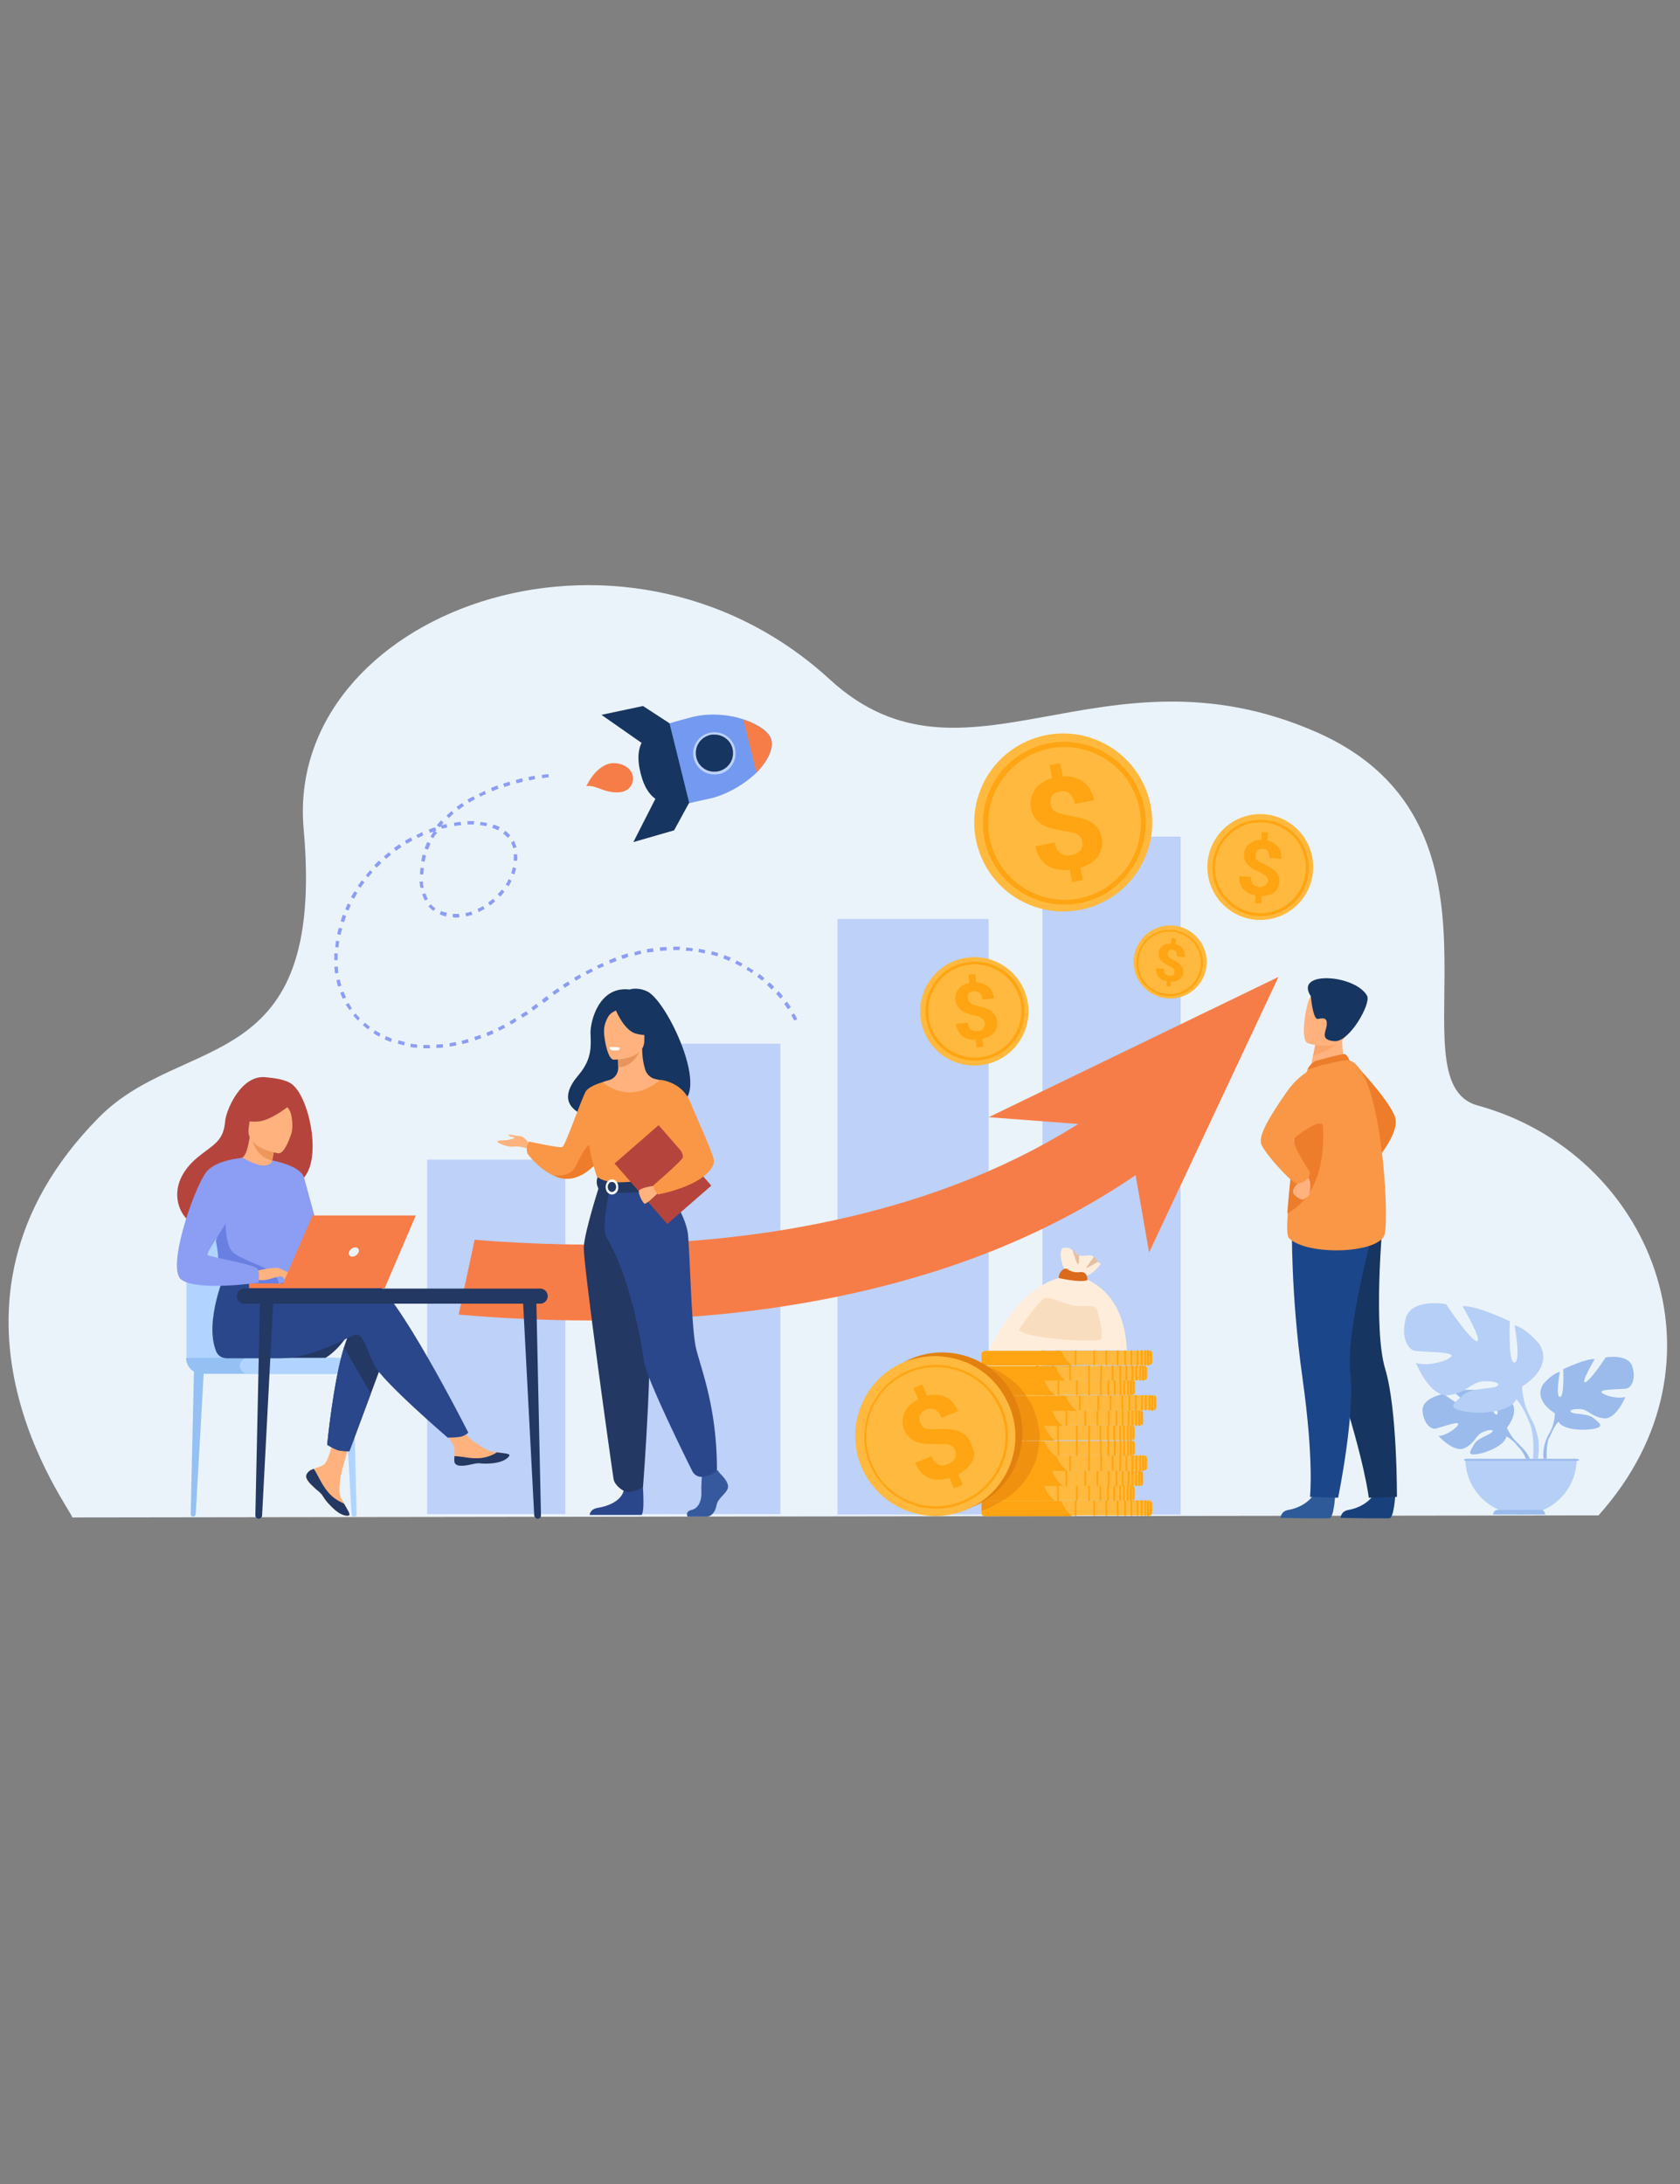 <svg xmlns="http://www.w3.org/2000/svg" xmlns:xlink="http://www.w3.org/1999/xlink" viewBox="0 0 400 520" xmlns:v="https://vecta.io/nano"><rect x="0" y="0" width="400" height="520" fill="#808080" stroke="none"/><style><![CDATA[.BO{fill:#ffb93e}.BP{fill:#ffa412}.BQ{fill:#ffb27d}.BR{fill:#163560}.BS{fill:#233862}.BT{fill:#f77d48}.BU{fill:#f99746}.BV{fill:#8c9df4}.BW{fill:#ed7d2b}.BX{fill:#2b478b}.BY{fill:#ebf3fa}.BZ{fill:#b5453c}]]></style><path d="M17.2 361.3c.1-1.6-38.1-50.3 6.4-95.3 20.1-20.3 54-9.3 48.7-68.6-4.6-51.2 75.5-81.3 125.3-35.6 32.2 29.5 64.7-9.9 115.8 12.5 51 22.4 17.4 83.1 38.4 88.9 41.2 11.3 61.7 60.9 28.8 97.6l-363.4.5z" class="BY"/><path d="M189.1 243l-.7-1.3.7-.4c.3.5.5.9.7 1.4l-.7.3zm-1.5-2.7l-.9-1.3.7-.5.9 1.3-.7.5zm-82.1 9.1c-.5.1-1 .1-1.6.1v-.8c.5 0 1-.1 1.5-.1l.1.8zm1.6-.2l-.1-.8 1.5-.3.2.8-1.6.3zm-4.7.4h-1.6v-.8h1.5l.1.8zm7.7-1l-.2-.8c.5-.1 1-.3 1.5-.4l.2.8-1.5.4zm-10.8.9c-.5-.1-1-.1-1.6-.2l.1-.8c.5.1 1 .1 1.5.2v.8zm13.9-1.8l-.3-.8c.5-.2 1-.3 1.4-.5l.3.8-1.4.5zm2.9-1l-.3-.8 1.4-.6.3.8-1.4.6zm-19.9 2.2c-.5-.1-1-.3-1.5-.4l.2-.8c.5.1 1 .3 1.5.4l-.2.8zm89.6-11.1c-.3-.4-.7-.8-1-1.2l.6-.6c.4.4.7.8 1 1.2l-.6.6zm-66.9 7.6l-.4-.7c.5-.2.9-.5 1.4-.7l.4.7-1.4.7zm-25.8 2.7l-1.5-.6.3-.8 1.4.6-.2.8zm28.6-4.2l-.4-.7a9.13 9.13 0 0 0 1.3-.8l.4.7c-.4.3-.8.6-1.3.8zm62-8.3l-1.1-1.1.6-.6a5.73 5.73 0 0 1 1.1 1.1l-.6.6zm-93.4 11.2c-.5-.2-.9-.5-1.4-.8l.4-.7c.4.3.9.5 1.3.8l-.3.7zm34.1-4.5l-.4-.7a9.13 9.13 0 0 1 1.3-.8l.5.7-1.4.8zm2.6-1.7l-.5-.7 1.2-.9.5.7-1.2.9zm-39.4 4.5c-.4-.3-.8-.7-1.2-1l.5-.6c.4.3.8.7 1.2 1l-.5.6zm93.9-11.6l-1.2-.9.5-.7c.4.3.8.6 1.2 1l-.5.6zm-52 5.3l-.5-.7.1-.1c.4-.3.7-.6 1.1-.8l.5.7c-.4.3-.7.6-1.1.8l-.1.1zm49.5-7.1a9.13 9.13 0 0 0-1.3-.8l.4-.7a9.13 9.13 0 0 0 1.3.8l-.4.7zM85.2 243l-1.1-1.2.6-.5c.3.4.7.8 1 1.1l-.5.6zm46.8-6.1l-.5-.7 1.3-.9.5.7c-.5.3-.9.6-1.3.9zm44.4-6.8l-1.4-.7.4-.7c.5.2.9.5 1.4.7l-.4.7zm-41.9 5.1l-.5-.7a9.13 9.13 0 0 1 1.3-.8l.4.7-1.2.8zm-51.3 5.3l-.9-1.3.7-.4c.3.4.5.9.8 1.3l-.6.4zm53.9-7l-.4-.7c.4-.3.9-.5 1.3-.8l.4.7a9.13 9.13 0 0 1-1.3.8zm36.5-4.7l-1.4-.6.3-.8 1.5.6-.4.8zm-33.8 3.2l-.4-.7c.5-.2.9-.5 1.4-.7l.4.7c-.5.2-1 .5-1.4.7zm31-4.3c-.5-.2-1-.3-1.5-.4l.2-.8c.5.1 1 .3 1.5.4l-.2.8zm-28.3 2.9l-.4-.7 1.4-.6.3.8c-.4.1-.8.3-1.3.5zm-60.9 7.2l-.6-1.4.8-.3.6 1.4-.8.3zm86.2-10.8l-1.5-.3.1-.8 1.5.3-.1.8zm-22.5 2.4l-.3-.8 1.5-.6.3.8-1.5.6zm19.5-2.9c-.5-.1-1-.1-1.5-.1l.1-.8c.5 0 1 .1 1.6.2l-.2.7zm-16.6 1.8l-.3-.8c.5-.2 1-.3 1.5-.5l.2.8c-.4.2-.9.4-1.4.5zm13.6-2.1h-1.5v-.8h1.6l-.1.8zm-10.6 1.3l-.2-.8c.5-.1 1-.3 1.5-.4l.2.8c-.5.1-1.1.3-1.5.4zm7.5-1.2c-.5 0-1 .1-1.5.1l-.1-.8c.5-.1 1-.1 1.6-.1v.8zm-4.6.5l-.1-.8c.5-.1 1-.2 1.5-.2l.1.8c-.4.1-.9.1-1.5.2zm-73.6 8.1c-.2-.5-.3-1-.4-1.5l.8-.2c.1.5.2 1 .4 1.5l-.8.2zm-.7-3.1c0-.2-.1-.4-.1-.6 0-.3-.1-.7-.1-1l.8-.1c0 .3.1.6.1 1 0 .2 0 .4.1.5l-.8.2zm.6-3.2h-.8V227h.8v1.6zm.2-3l-.8-.1c.1-.5.1-1 .2-1.5l.8.1h0c-.1.5-.2 1-.2 1.5zm.5-3l-.8-.2c.1-.5.2-1 .4-1.5l.8.2c-.2.5-.3 1-.4 1.5zm28.3-4.2c-.5.1-1.1.1-1.6 0v-.8h1.5l.1.8zm1.6-.2l-.2-.8c.5-.1 1-.2 1.4-.4l.3.8c-.5.1-1 .3-1.5.4zm-4.8 0c-.5-.1-1.1-.3-1.5-.5l.3-.8c.4.2.9.3 1.4.4l-.2.9zm7.8-1l-.3-.8c.5-.2.9-.4 1.3-.7l.4.7c-.5.3-1 .5-1.4.8zm2.7-1.6l-.5-.7 1.2-.9.5.6c-.3.3-.8.7-1.2 1zm-34.8 4l-.8-.3c.2-.5.3-1 .5-1.5l.8.3c-.2.6-.3 1.1-.5 1.5zm21.3-2.7c-.4-.3-.8-.7-1.2-1.1l.6-.5c.3.4.7.7 1.1 1l-.5.6zm15.9-3.4l-.6-.6 1-1.1.6.5c-.3.4-.6.8-1 1.2zM83 216.8l-.8-.3.6-1.4.7.4-.5 1.3zm18.1-2.4l-.6-1.5.8-.2c.2.5.3.9.6 1.4l-.8.3zm20-3.4l-.7-.4c.3-.4.5-.9.7-1.3l.7.4c-.2.4-.4.9-.7 1.3zm-36.8 3l-.7-.4c.2-.5.5-.9.8-1.4l.7.4-.8 1.4zm15.8-2.6c0-.1 0-.3-.1-.4 0-.4-.1-.8-.1-1.1h.8c0 .4 0 .7.1 1.1 0 .1 0 .3.1.4h-.8zm22.4-3.2l-.8-.3c.2-.5.3-1 .4-1.4l.8.2-.4 1.5zm-36.6 3.2l-.7-.5.9-1.3.7.5c-.4.4-.7.9-.9 1.3zm14.9-3.2h-.8c0-.5.1-1.1.1-1.6l.8.1c0 .5-.1 1-.1 1.5zm22.3-3.2l-.8-.1c0-.5.1-1 0-1.5h.8c.1.6.1 1.1 0 1.6zm-35.4 3.9l-.6-.5c.3-.4.7-.8 1-1.2l.6.5c-.4.4-.7.8-1 1.2zm2-2.3l-.6-.6 1.1-1.1.6.6-1.1 1.1zm11.4-1.4l-.8-.2.3-1.5.8.2-.3 1.5zm21.1-3.2c-.1-.5-.3-.9-.5-1.4l.7-.4.6 1.5-.8.3zm-30.3 2.5l-.5-.6c.4-.3.8-.7 1.2-1l.5.6c-.4.4-.8.7-1.2 1zm10-2.2l-.8-.3.6-1.5.8.3c-.2.6-.4 1-.6 1.5zm19-2.8c-.3-.4-.7-.7-1.1-1l.5-.7c.4.3.8.7 1.2 1.1l-.6.6zm-26.6 3.1l-.5-.7 1.3-.9.5.7c-.5.3-.9.6-1.3.9zm2.5-1.7l-.4-.7c.4-.3.9-.5 1.4-.8l.4.7c-.5.3-.9.6-1.4.8zm6.4-1.3l-.7-.4c.2-.4.5-.8.7-1.2l-.8.3-.3-.8c.5-.2 1-.4 1.5-.5l.3.8c-.1 0-.3.1-.4.1l.6.4c-.4.4-.7.8-.9 1.3zm15.4-1.9c-.4-.2-.9-.4-1.4-.6l.3-.8 1.5.6-.4.8zm-19.1 1.8l-.4-.7c.5-.2.9-.4 1.4-.7l.3.8c-.3.1-.8.4-1.3.6zm16.3-2.8c-.5-.1-1-.2-1.5-.2l.1-.8c.5.1 1.1.1 1.6.3l-.2.7zm-10.6.6l-.2-.6-.3.3-.7-.5c.3-.4.7-.8 1-1.2l.6.6c-.2.2-.3.4-.5.6l1.2-.3.2.8c-.3.1-.8.2-1.3.3zm7.6-1h-1.5v-.8h1.6l-.1.8zm-4.6.4l-.1-.8c.5-.1 1-.2 1.6-.2l.1.8c-.6 0-1.1.1-1.6.2zm-1.3-1.9l-.6-.6 1.2-1.1.5.6c-.4.4-.8.7-1.1 1.1zm2.3-2l-.5-.7 1.3-.9.5.7c-.5.3-.9.6-1.3.9zm2.5-1.7l-.4-.7c.4-.3.9-.5 1.4-.8l.4.7-1.4.8zm2.7-1.4l-.4-.7c.5-.2.9-.4 1.4-.7l.3.8a3.79 3.79 0 0 0-1.3.6zm2.8-1.3l-.3-.8 1.5-.6.3.8c-.6.2-1 .4-1.5.6zm2.9-1l-.3-.8c.5-.2 1-.3 1.5-.5l.2.8c-.4.2-.9.3-1.4.5zm2.9-.9l-.2-.8c.5-.1 1-.3 1.5-.4l.2.8c-.5.2-1 .3-1.5.4zm3-.7l-.2-.8 1.5-.3.1.8c-.3.1-.8.2-1.4.3zm4.6-.7s-.6 0-1.5.2l-.1-.8 1.6-.2v.8z" class="BV"/><path d="M101.7 276.1h32.9v84.4h-32.9zm51.2-27.6h32.9v112h-32.9zm46.5-29.7h36v141.8h-36zm48.8-19.6h32.9v161.4h-32.9z" fill="#bdd1f9"/><path d="M235.4 266l69-33.4-30.8 65.6-5.2-29.7z" class="BT"/><circle transform="matrix(.972 -.236 .236 .972 -50.301 61.685)" cx="232" cy="240.6" r="12.9" class="BO"/><path d="M234.9 252.2c-3.1.7-6.2.3-8.9-1.4a11.32 11.32 0 0 1-5.3-7.3c-.7-3.1-.3-6.2 1.4-8.9a11.32 11.32 0 0 1 7.3-5.3c3.1-.7 6.2-.3 8.9 1.4a11.32 11.32 0 0 1 5.3 7.3c.7 3.1.3 6.2-1.4 8.9-1.7 2.6-4.3 4.5-7.3 5.3zm-5.4-22.3c-5.9 1.4-9.6 7.5-8.2 13.4s7.5 9.6 13.4 8.2 9.6-7.5 8.2-13.4c-1.5-5.9-7.5-9.6-13.4-8.2zm5 13.8c0-.3-.1-.5-.2-.7s-.2-.3-.4-.5c-.2-.1-.4-.3-.7-.4l-1-.3c-.7-.1-1.3-.3-1.8-.5-.6-.2-1-.4-1.4-.7a4.74 4.74 0 0 1-1-1c-.3-.4-.4-.9-.5-1.5-.1-.5 0-1 .1-1.4s.3-.8.6-1.2.7-.7 1.1-.9c.4-.3 1-.4 1.5-.6l-.2-1.9 1.6-.2.2 2c.6 0 1.1.1 1.6.3s.9.4 1.3.7a2.73 2.73 0 0 1 .9 1.2c.2.5.4 1 .5 1.6l-2.8.3c-.1-.7-.3-1.3-.7-1.6s-.8-.4-1.4-.4c-.3 0-.5.1-.7.2s-.4.2-.5.4-.2.3-.2.5v.6c0 .2.1.4.2.6s.2.3.4.5c.2.1.4.3.7.4l1 .3 1.8.5c.5.2 1 .4 1.4.7a4.74 4.74 0 0 1 1 1c.3.4.4.9.5 1.5.1.5 0 1-.1 1.5-.1.4-.4.8-.7 1.2-.3.3-.7.6-1.1.9l-1.6.6.2 1.8-1.6.2-.2-1.8c-.5 0-1.1 0-1.6-.2-.5-.1-1-.3-1.4-.6s-.8-.7-1.1-1.2-.5-1.1-.6-1.8l2.8-.3.3 1.1c.2.3.3.5.6.6.2.1.5.2.7.3h.8c.3 0 .6-.1.8-.2s.4-.2.5-.4.2-.3.3-.5c.1-.3.1-.5.1-.7z" class="BP"/><circle transform="matrix(.999 -.039 .039 .999 -7.877 11.949)" cx="300.2" cy="206.4" r="12.6" class="BO"/><path d="M300.6 218.1c-3.1.1-6-1-8.2-3-2.3-2.1-3.6-4.9-3.7-8s1-6 3-8.2c2.1-2.3 4.9-3.6 8-3.7s6 1 8.2 3c2.3 2.1 3.6 4.9 3.7 8s-1 6-3 8.2c-2.1 2.2-4.9 3.6-8 3.7zm-.9-22.3c-6 .2-10.6 5.3-10.4 11.2.2 6 5.3 10.6 11.2 10.4 6-.2 10.6-5.3 10.4-11.2-.2-6-5.2-10.6-11.2-10.4zm2.2 14.1c0-.2 0-.5-.1-.7s-.2-.4-.3-.5c-.1-.2-.3-.3-.6-.5l-.9-.5c-.6-.3-1.2-.5-1.6-.8-.5-.3-.9-.6-1.2-.9s-.6-.7-.8-1.2c-.2-.4-.2-.9-.2-1.5 0-.5.2-1 .4-1.4s.5-.7.9-1 .8-.5 1.2-.7c.5-.2 1-.2 1.6-.2l.1-1.9 1.5.1-.2 1.9c.5.1 1 .3 1.5.6l1.1.9c.3.4.5.8.6 1.3s.2 1 .1 1.6l-2.8-.2c.1-.7-.1-1.3-.3-1.6-.3-.4-.7-.6-1.2-.6-.3 0-.5 0-.8.1s-.4.2-.5.3-.3.3-.3.5c-.1.2-.1.4-.1.6v.6a.55.55 0 0 0 .3.5c.1.2.3.3.6.5.2.2.6.3.9.5l1.6.8c.5.3.9.6 1.2.9s.6.7.8 1.2c.2.4.2.9.2 1.5 0 .5-.2 1-.4 1.4s-.5.7-.9 1-.8.5-1.3.6-1 .2-1.6.2l-.1 1.8-1.5-.1.1-1.8c-.5-.1-1-.3-1.5-.5s-.9-.5-1.3-.9-.6-.8-.8-1.3-.3-1.1-.2-1.9l2.8.2c0 .4 0 .8.1 1.1s.2.5.4.7.4.3.6.4.5.1.8.2c.3 0 .6 0 .8-.1l.6-.3c.2-.1.3-.3.4-.5.2 0 .3-.2.3-.4z" class="BP"/><circle transform="matrix(1 -.018 .018 1 -4.006 4.957)" cx="278.5" cy="229.1" r="8.7" class="BO"/><path d="M278.6 237.2a8.21 8.21 0 0 1-5.6-2.2c-1.5-1.5-2.4-3.4-2.4-5.6a8.21 8.21 0 0 1 2.2-5.6c1.5-1.5 3.4-2.4 5.6-2.4a8.21 8.21 0 0 1 5.6 2.2c1.5 1.5 2.4 3.4 2.4 5.6a8.21 8.21 0 0 1-2.2 5.6c-1.5 1.5-3.5 2.3-5.6 2.4zm-.3-15.4c-4.1.1-7.4 3.5-7.3 7.6s3.5 7.4 7.6 7.3 7.4-3.5 7.3-7.6c0-4.1-3.5-7.4-7.6-7.3zm1.3 9.7v-.5a.76.76 0 0 0-.2-.4c-.1-.1-.2-.2-.4-.3l-.6-.3-1.1-.6c-.3-.2-.6-.4-.8-.7-.2-.2-.4-.5-.5-.8s-.1-.7-.1-1.1c0-.3.1-.7.3-.9.2-.3.4-.5.6-.7s.5-.3.9-.4c.3-.1.7-.1 1.1-.1l.1-1.3 1.1.1-.1 1.3c.4.1.7.2 1 .4s.5.4.7.7.3.6.4.9.1.7.1 1.1l-1.9-.2c0-.5 0-.9-.2-1.1-.2-.3-.5-.4-.8-.5h-.5a.76.76 0 0 0-.4.2c-.1.1-.2.2-.2.3-.1.1-.1.3-.1.4v.4c0 .1.1.2.2.4.1.1.2.2.4.3s.4.2.6.4l1.1.6c.3.2.6.4.8.7.2.2.4.5.5.8s.1.7.1 1c0 .4-.1.7-.3.9-.2.3-.4.5-.6.7s-.5.3-.9.4c-.3.1-.7.1-1.1.1l-.1 1.2-1-.1.1-1.2-1-.3-.9-.6c-.2-.3-.4-.6-.5-.9-.1-.4-.2-.8-.1-1.3l1.9.2v.7c.1.2.2.4.3.5s.3.2.4.3c.2.1.3.1.5.1h.6c.2 0 .3-.1.4-.2l.3-.3c-.2 0-.1-.1-.1-.3z" class="BP"/><circle transform="matrix(.949 -.314 .314 .949 -48.706 89.548)" cx="253.3" cy="195.8" r="21.2" class="BO"/><path d="M259.5 214.4c-4.9 1.6-10.1 1.2-14.8-1.1-4.6-2.3-8-6.3-9.7-11.2-1.6-4.9-1.2-10.1 1.1-14.8s6.3-8 11.2-9.7c4.9-1.6 10.1-1.2 14.8 1.1 4.6 2.3 8 6.3 9.7 11.2 1.6 4.9 1.2 10.1-1.1 14.8-2.4 4.6-6.3 8.1-11.2 9.7zm-11.8-35.6c-9.5 3.2-14.7 13.5-11.5 23s13.5 14.7 23 11.5 14.7-13.5 11.5-23-13.5-14.7-23-11.5zm10 21.7c-.1-.4-.2-.8-.4-1.1s-.4-.5-.7-.7-.7-.4-1.2-.5l-1.7-.3c-1.1-.2-2.1-.3-3-.6-.9-.2-1.7-.5-2.4-.9a6.55 6.55 0 0 1-1.8-1.5c-.5-.6-.8-1.4-1-2.4-.2-.8-.2-1.6 0-2.4.2-.7.5-1.4.9-2.1.4-.6 1-1.2 1.7-1.6.7-.5 1.5-.9 2.4-1.1l-.6-3.1 2.5-.5.7 3.2c.9-.1 1.8 0 2.6.2s1.5.6 2.2 1c.6.5 1.2 1.1 1.6 1.8s.8 1.6 1 2.6l-4.6.9c-.2-1.2-.7-2-1.3-2.5s-1.4-.6-2.3-.4c-.5.1-.9.2-1.2.4s-.6.4-.7.7c-.2.3-.3.6-.3.9v1c.1.4.2.7.4 1s.4.5.7.7.7.4 1.2.5 1 .3 1.7.4l3 .6c.9.2 1.7.5 2.4.9a6.55 6.55 0 0 1 1.8 1.5c.5.6.8 1.4 1 2.4.2.9.2 1.7 0 2.4s-.5 1.4-.9 2-1 1.1-1.7 1.6-1.5.8-2.5 1.1l.6 2.9-2.5.5-.6-2.9c-.9.1-1.8.1-2.7-.1-.9-.1-1.7-.4-2.4-.8s-1.4-1-1.9-1.8c-.6-.8-.9-1.7-1.2-2.9l4.6-.9c.1.7.4 1.3.6 1.7a4.74 4.74 0 0 0 1 1c.4.2.8.3 1.2.4.4 0 .9 0 1.3-.1.5-.1.9-.3 1.3-.5.3-.2.6-.4.8-.7s.3-.6.4-.9 0-.6 0-1z" class="BP"/><path d="M169.6 190l-5.4 1.2c-5.5.9-9.8.2-11.6-7.2s1.6-10 6.9-11.8c1.6-.5 3.5-1 5.4-1.5 4.1-1 8.6-.6 12.2.6 3.5 1.2 6.2 3 6.6 4.9.5 2.1-.9 5-3.5 7.7-2.8 2.7-6.6 5-10.6 6.1z" fill="#739af0"/><g class="BR"><path d="M159.4 172.2l-6.3-4.1-9.9 2.1 10.3 7.2zm4.7 18.9l-3.6 6.6-9.7 2.8 5.7-11.2z"/><path d="M164.1 191.2c-5.5.9-9.8.2-11.6-7.2s1.6-10 6.9-11.8l4.7 19z"/></g><path d="M139.6 187.2s2.8-6.4 7.6-5.4c4.9 1 4.3 6.3.6 6.8s-6-1.9-8.2-1.4z" class="BT"/><circle transform="matrix(.97 -.242 .242 .97 -38.38 46.569)" cx="170.1" cy="179.3" r="4.8" class="BR"/><path d="M170.1 184.4c-2.3 0-4.3-1.5-4.9-3.8-.7-2.7 1-5.5 3.7-6.1 2.7-.7 5.5 1 6.1 3.7.3 1.3.1 2.7-.6 3.8-.7 1.2-1.8 2-3.1 2.3-.4 0-.8.1-1.2.1zm0-9.5c-.4 0-.7 0-1.1.1-1.1.3-2.1 1-2.7 2s-.8 2.2-.5 3.4c.6 2.4 3 3.8 5.4 3.2 1.1-.3 2.1-1 2.7-2s.8-2.2.5-3.4c-.5-2-2.3-3.3-4.3-3.3z" fill="#bdd1f9"/><path d="M180.1 183.9l-3.1-12.6c3.5 1.2 6.2 3 6.6 4.9.5 2.2-.9 5.1-3.5 7.7z" class="BT"/><path d="M322.2 252.9s9.6 10 10.1 13.7-4.6 9.6-4.6 9.6l-5.5-23.3z" class="BW"/><path d="M317.9 356.1s-.3 5.3-1.4 5.4h-5.2l-6.4-.1s0-1.6 1.9-1.9 5-1.6 6.2-4.1c1.2-2.7 4.9.7 4.9.7z" fill="#2e5a99"/><path d="M332.2 356.1s-.3 5.3-1.4 5.4h-5.2l-6.4-.1s0-1.6 1.9-1.9 5-1.6 6.2-4.1c1.3-2.6 4.9.7 4.9.7z" fill="#18417c"/><path d="M310.9 299.3s1.7 10.8 7.9 29.9 7.1 27.4 7.1 27.4l6.7-.2s.1-20.9-2.8-30.5-.6-34.7-.6-34.7l-18.3 8.1z" class="BR"/><path d="M307.6 291.8s-.3 16.2 2.5 36.2c2.8 19.9 1.8 28.4 1.8 28.4l6.7.2s4.1-19.9 2.9-29.9c-1.1-10 5.6-34.2 5.6-34.2l-19.5-.7z" fill="#1c468a"/><path d="M320.7 253.8l-3.6 2.3-5.2-1c.1-.4.4-2.2.7-3.7 0-.1 0-.2.1-.3l.5-2.5 4.8-2.1 1.8-.8s-.1 1.5-.2 1.7c-.2 3.8 1.1 6.4 1.1 6.4z" class="BQ"/><path d="M313.3 252.6c.1 0 6.2-1.8 6.9-1.6s1.1 1.5 1.1 1.5l-10 2.2c-.1 0 .7-1.6 2-2.1z" class="BW"/><path d="M329.7 293.8c-1.1 4.7-18.4 5.3-22.8 1-.5-.5-.5-2.8-.3-5.9.4-6 1.6-15.1 1.7-19.7 0-2.2.3-4.5.8-6.6.9-4.4 2.2-7.9 2.2-7.9s8.5-2.7 10-2.2c7.6 2.2 9.5 36.6 8.4 41.3z" class="BU"/><path d="M306.5 288.9c.4-6 1.6-15.1 1.7-19.7 0-2.2.3-4.5.8-6.6l5.1-.9s4.9 20.4-7.6 27.2z" class="BW"/><path d="M309.3 280.5s.3.8-.4 1.4-1.2 1.5-1 2.1c.2.7 1.8 1.7 2.3 1.6.6-.2 1.7-1 1.6-1.4-.1-.3.8-3-.6-4.1-1.4-1-1.9.4-1.9.4z" class="BQ"/><path d="M315.1 253.5s-5 .9-8.9 6.7c-4 5.8-6.6 10.1-5.9 12.2s7.3 9.4 8.5 9.4c1.1 0 3-.8 3.1-2.7 0 0-4.7-7-3.7-8.1.4-.4 6.1-5 6.9-3 1.3 3.6 0-14.5 0-14.5z" class="BU"/><path d="M319.3 247.5c-1.1 1.8-5 3.3-6.7 3.9 0-.1 0-.2.1-.3l.5-2.5 4.8-2.1c1.1 0 1.8.3 1.3 1z" fill="#fca56b"/><path d="M311.4 248.4s7.8 2.4 9.2-2.4c1.5-4.9 3.4-7.8-1.5-9.6s-6.4-.2-7.3 1.3c-.8 1.5-2.4 9.9-.4 10.7z" class="BQ"/><path d="M312.1 237.2s.5 5.7 1.7 5.4c1.2-.2 2.2-.4 2.1 1.3s-1.8 3.7 1.8 4 8.8-9 7.8-10.8c-2.8-5.1-17.5-6.1-13.4.1z" class="BR"/><path d="M274.4 358.1v2c0 .2-.1.3-.2.4s-.3.2-.4.3h-.2-.2-38.7c-.5 0-.9-.3-.9-.7v-.1-2-.1c.1-.4.5-.7.9-.7h38.7.2.2a1.38 1.38 0 0 1 .4.3c.1.3.2.5.2.6z" class="BO"/><g class="BP"><path d="M255.3 361h-20.8c-.4 0-.7-.2-.8-.6v-.1-.1-2-.1-.1c.1-.3.4-.6.8-.6h18.2c.4 1 1.1 2.5 2.6 3.6zm13.9-3.7h.4v3.6h-.4zm-1.5 0h.4v3.6h-.4zm-1.8 0h.4v3.6h-.4zm-2.7 0h.4v3.6h-.4zm-2.9 0h.4v3.6h-.4zm-4.4 0h.4v3.6h-.4z"/><path d="M251.7 357.3h.4v3.6h-.4zm-3.7 0h.4v3.6h-.4zm22.6 0h.4v3.6h-.4zm1 0h.4v3.6h-.4zm.9 0h.4v3.6h-.4zm1.1.1v3.6h-.2-.3v-3.6h.3c.1-.1.1 0 .2 0z"/><use xlink:href="#B"/></g><path d="M270.2 354.5v2c0 .2-.1.3-.2.4l-.1.1c-.1.1-.2.2-.4.2h-.2-.2-38.7c-.5 0-.9-.3-.9-.7v-.1-2-.1c.1-.4.5-.7.9-.7h38.7.1.2.1 0 .1l.1.1h0c.5.5.5.7.5.8z" class="BO"/><g class="BP"><path d="M251.2 357.3h-20.8c-.4 0-.7-.2-.8-.6v-.1-.1-2-.1-.1c.1-.3.4-.6.8-.6h18.2v.1c.4 1.1 1.1 2.5 2.6 3.5zm13.9-3.6h.4v3.6h-.4zm-1.5 0h.4v3.6h-.4zm-1.8 0h.4v3.6h-.4zm-2.7 0h.4v3.6h-.4zm-2.9 0h.4v3.6h-.4zm-4.5 0h.4v3.6h-.4z"/><path d="M247.6 353.7h.4v3.6h-.4zm-3.8 0h.4v3.6h-.4zm22.7 0h.4v3.6h-.4zm.9 0h.4v3.6h-.4zm.9 0h.4v3.6h-.4zm1.2 0v3.6h-.2-.3v-3.6h.3.2zm.6.4v2.9c-.1.1-.3.2-.4.3v-3.5c.1 0 .3.1.4.3z"/></g><path d="M272.2 351v2c0 .2-.1.3-.2.4s-.3.2-.4.3h-.2-.2-38.7c-.2 0-.3 0-.4-.1-.3-.1-.4-.3-.5-.6v-.1-2-.1c.1-.4.5-.7.9-.7h38.7.2.2a1.38 1.38 0 0 1 .4.3c.2.3.2.4.2.6z" class="BO"/><g class="BP"><path d="M253.2 353.8h-20.8c-.1 0-.3 0-.4-.1-.2-.1-.4-.3-.4-.6v-.1-2-.1-.1c.1-.3.4-.6.8-.6h18.2c.3 1 .9 2.5 2.4 3.5.1.1.2.1.2.1zm13.9-3.6h.4v3.6h-.4zm-1.5 0h.4v3.6h-.4zm-1.8 0h.4v3.6h-.4zm-2.7 0h.4v3.6h-.4zm-2.9 0h.4v3.6h-.4zm-4.5 0h.4v3.6h-.4z"/><path d="M249.6 350.2h.4v3.6h-.4zm-3.8 0h.4v3.6h-.4zm22.7 0h.4v3.6h-.4zm.9 0h.4v3.6h-.4zm.9 0h.4v3.6h-.4zm1.2 0v3.6h-.2-.3v-3.6h.3.2zm.6.4v2.9c-.1.1-.3.2-.4.3v-3.5c.1 0 .3.1.4.3z"/></g><path d="M273.2 347.4v2c0 .2-.1.3-.2.4s-.2.1-.3.2c0 0-.1 0-.1.1h-.2-.1-.1-38.7c-.5 0-.9-.3-.9-.7v-.1-2.1c0-.4.4-.7.8-.7h.1 38.7.1.1.2a1.38 1.38 0 0 1 .4.3c.1.3.2.4.2.6z" class="BO"/><g class="BP"><path d="M254.1 350.2h-20.8c-.4 0-.7-.2-.8-.6v-.1-.1-2.1a.68.68 0 0 1 .7-.7h.1 18.2c.4 1.1 1.1 2.5 2.6 3.6zm13.9-3.6h.4v3.6h-.4zm-1.5 0h.4v3.6h-.4zm-1.8 0h.4v3.6h-.4zm-2.7 0h.4v3.6h-.4zm-2.9 0h.4v3.6h-.4zm-4.5 0h.4v3.6h-.4z"/><path d="M250.5 346.6h.4v3.6h-.4zm-3.7 0h.4v3.6h-.4zm22.6 0h.4v3.6h-.4zm1 0h.4v3.6h-.4zm.9 0h.4v3.6h-.4zm1.1 0v3.6h-.2-.3v-3.6h.3.2z"/><use xlink:href="#B" x="-1.2" y="-10.8"/></g><path d="M270.3 343.8v2c0 .2-.1.3-.2.4s-.3.2-.4.3h-.2-.1 0-38.7c-.5 0-.9-.3-.9-.7v-2c0-.3.3-.6.7-.7h.2 38.7.1 0 .2a1.38 1.38 0 0 1 .4.3c.1.1.2.2.2.4z" class="BO"/><g class="BP"><path d="M251.3 346.6h-20.8c-.4 0-.8-.3-.8-.7v-2c0-.3.3-.6.7-.7h.1 18.2c.3.9 1 2.3 2.6 3.4zm13.9-3.6h.4v3.6h-.4zm-1.5 0h.4v3.6h-.4zm-1.8 0h.4v3.6h-.4zm-2.8 0h.4v3.6h-.4zm-2.9 0h.4v3.6h-.4zm-4.4 0h.4v3.6h-.4z"/><path d="M247.6 343h.4v3.6h-.4zm-3.7 0h.4v3.6h-.4zm22.7 0h.4v3.6h-.4zm.9 0h.4v3.6h-.4zm.9 0h.4v3.6h-.4zm1.1 0v3.6h-.2-.3V343h.3.2zm.6.3v2.9c-.1.1-.3.2-.4.3V343a1.38 1.38 0 0 1 .4.3z"/></g><path d="M270.2 340.2v2c0 .2-.1.3-.2.4l-.1.1c-.1.1-.2.2-.4.2h-.1 0-.2-38.7-.1c-.4-.1-.7-.3-.8-.7v-.1-2-.1c.1-.4.5-.7.9-.7h38.7.1.2.1 0c.1.1.2.1.3.2.3.4.3.5.3.7z" class="BO"/><g class="BP"><path d="M251.2 343h-20.8-.1a.68.68 0 0 1-.7-.7v-.1-2-.1-.1c.1-.3.4-.6.8-.6h18.2v.1c.4 1 1.1 2.4 2.6 3.5zm13.9-3.6h.4v3.6h-.4zm-1.5 0h.4v3.6h-.4zm-1.8 0h.4v3.6h-.4zm-2.7 0h.4v3.6h-.4zm-2.9 0h.4v3.6h-.4zm-4.5 0h.4v3.6h-.4z"/><path d="M247.6 339.4h.4v3.6h-.4zm-3.8 0h.4v3.6h-.4zm22.7 0h.4v3.6h-.4zm.9 0h.4v3.6h-.4zm.9 0h.4v3.6h-.4zm1.2 0v3.6h-.2-.3v-3.6h.3.2z"/><use xlink:href="#B" x="-4.1" y="-18"/></g><path d="M272.2 336.6v2c0 .2-.1.3-.2.4s-.3.2-.4.3h-.2-.2-38.7c-.2 0-.3 0-.4-.1-.3-.1-.4-.3-.5-.6v-.1-2-.1c.1-.4.5-.7.9-.7h38.7.2.2a1.38 1.38 0 0 1 .4.3c.2.3.2.5.2.6z" class="BO"/><g class="BP"><path d="M253.2 339.5h-20.8c-.1 0-.3 0-.4-.1-.2-.1-.4-.3-.4-.6v-.1-2-.1-.1c.1-.3.4-.6.8-.6h18.2c.3 1 .9 2.5 2.4 3.5.1 0 .2 0 .2.1zm13.9-3.6h.4v3.6h-.4zm-1.5 0h.4v3.6h-.4zm-1.8 0h.4v3.6h-.4zm-2.7 0h.4v3.6h-.4zm-2.9 0h.4v3.6h-.4zm-4.5 0h.4v3.6h-.4z"/><path d="M249.6 335.9h.4v3.6h-.4zm-3.8 0h.4v3.6h-.4zm22.7 0h.4v3.6h-.4zm.9 0h.4v3.6h-.4zm.9 0h.4v3.6h-.4zm1.2 0v3.6h-.2-.3v-3.6h.3.2z"/><use xlink:href="#B" x="-2.1" y="-21.5"/></g><path d="M275.4 333v2c0 .2-.1.3-.2.4h0l-.2.2s-.1 0-.1.1h-.1-.2-.2-38.7c-.5 0-.9-.3-.9-.7v-.1-2c0-.4.4-.7.8-.7h.1 38.7.2.2c.2.1.3.1.4.2h0c.1.3.2.5.2.6z" class="BO"/><g class="BP"><path d="M256.4 335.9h-20.8c-.4 0-.7-.2-.8-.6v-.1-.1-2a.68.68 0 0 1 .7-.7h.1 18.2c.3.9 1 2.4 2.6 3.5zm13.8-3.7h.4v3.6h-.4zm-1.5 0h.4v3.6h-.4zm-1.7 0h.4v3.6h-.4zm-2.8 0h.4v3.6h-.4zm-2.9 0h.4v3.6h-.4zm-4.4 0h.4v3.6h-.4z"/><path d="M252.7 332.2h.4v3.6h-.4zm-3.7 0h.4v3.6h-.4zm22.7 0h.4v3.6h-.4zm.9 0h.4v3.6h-.4zm.9 0h.4v3.6h-.4zm1.1.1v3.6h-.2-.3v-3.6h.3c.1-.1.2-.1.2 0zm.6.3v2.9c-.1.1-.3.2-.4.3v-3.5a1.38 1.38 0 0 1 .4.3z"/></g><path d="M270.3 329.4v2c0 .2-.1.3-.2.4s-.3.2-.4.3h-.2-.1 0-38.7c-.3 0-.6-.1-.8-.4-.1-.1-.1-.2-.1-.4v-2c0-.3.3-.6.7-.7h.3 38.7.1.2.1 0c.1 0 .2.1.3.2l.1.1c-.1.2 0 .4 0 .5z" class="BO"/><g class="BP"><path d="M251.3 332.2h-20.8c-.3 0-.6-.1-.7-.4-.1-.1-.1-.2-.1-.4v-2a.68.68 0 0 1 .7-.7h.2 18.2v.1c.3 1 .9 2.4 2.5 3.4zm13.9-3.6h.4v3.6h-.4zm-1.5 0h.4v3.6h-.4zm-1.8 0h.4v3.6h-.4zm-2.8 0h.4v3.6h-.4zm-2.9 0h.4v3.6h-.4zm-4.4 0h.4v3.6h-.4z"/><path d="M247.6 328.6h.4v3.6h-.4zm-3.7 0h.4v3.6h-.4zm22.7 0h.4v3.6h-.4zm.9 0h.4v3.6h-.4zm.9 0h.4v3.6h-.4zm1.1 0v3.6h-.2-.3v-3.6h.3.2zm.6.4v2.9c-.1.1-.3.2-.4.3v-3.5c.2 0 .3.1.4.3z"/></g><path d="M273.2 325.9v2c0 .2-.1.3-.2.4s-.3.2-.4.3h-.2-.2-38.7c-.2 0-.3 0-.4-.1-.3-.1-.5-.4-.5-.6v-2c0-.4.4-.7.8-.7h.1 38.7.2.2a1.38 1.38 0 0 1 .4.3c.1.1.2.2.2.4z" class="BO"/><g class="BP"><path d="M254.1 328.7h-20.8c-.1 0-.3 0-.4-.1-.3-.1-.4-.4-.5-.6v-2a.68.68 0 0 1 .7-.7h.1 18.2c.3 1 .9 2.5 2.4 3.5.2-.1.3-.1.3-.1zm13.9-3.6h.4v3.6h-.4zm-1.5 0h.4v3.6h-.4zm-1.8 0h.4v3.6h-.4zm-2.7 0h.4v3.6h-.4zm-2.9 0h.4v3.6h-.4zm-4.5 0h.4v3.6h-.4z"/><path d="M250.5 325.1h.4v3.6h-.4zm-3.7 0h.4v3.6h-.4zm22.6 0h.4v3.6h-.4zm1 0h.4v3.6h-.4zm.9 0h.4v3.6h-.4zm1.1 0v3.6h-.2-.3v-3.6h.3.2z"/><use xlink:href="#B" x="-1.2" y="-32.3"/></g><path d="M274.4 322.3v2c0 .2-.1.3-.2.4s-.3.2-.4.3h-.2-.1-38.7c-.5 0-.9-.3-.9-.7v-2c0-.4.4-.7.9-.7h38.7.2.2a1.38 1.38 0 0 1 .4.3c0 .1.1.2.1.4z" class="BO"/><g class="BP"><path d="M255.3 325.1h-20.8c-.4 0-.8-.3-.8-.7v-2c0-.4.4-.7.8-.7h18.2c.4.9 1.1 2.3 2.6 3.4zm13.9-3.6h.4v3.6h-.4zm-1.5 0h.4v3.6h-.4zm-1.8 0h.4v3.6h-.4zm-2.7 0h.4v3.6h-.4zm-2.9 0h.4v3.6h-.4zm-4.4 0h.4v3.6h-.4z"/><path d="M251.7 321.5h.4v3.6h-.4zm-3.7 0h.4v3.6h-.4zm22.6 0h.4v3.6h-.4zm1 0h.4v3.6h-.4zm.9 0h.4v3.6h-.4zm1.1 0v3.6h-.2-.3v-3.6h.3.2z"/><use xlink:href="#B" y="-35.9"/></g><g fill="#ffeddc"><path d="M262.1 300.9s-2 2.9-3.9 2.9-4.7-1.3-4.7-1.3-1.7-3.8-.6-5.3c0 0 1.2-.5 2.4.4l.6.6c.3.4.6.6 1 .7 1.3.4 2.9-.5 3.5.4.3.5.7.9 1 1.2.4.2.7.4.7.4z"/><path d="M235.6 321.5s7.2-17.4 20.1-17.8c0 0 11.9 1.3 12.6 17.8h-32.7z"/></g><path d="M252.1 304.3s5.2 1.2 6.8.5c0 0 .2-2.2-1.9-1.9-1.5.2-2.5-.5-3-.8-.9-.4-2.1 1.3-1.9 2.2z" fill="#db6a1d"/><path d="M256.7 301c-.3.2-1.4-3.5-1.4-3.5l.6.6c.3.4.6.6 1 .7 0 .1.1 2-.2 2.2zm4.8-.6c-.1 0-2.5 1.5-2.8 1.5s1.8-2.7 1.8-2.7c.3.5.6.9 1 1.2z" fill="#e5c1a1"/><path d="M242.6 316.7c-.1-.1 5.1-7.7 6.5-7.7 1.4-.1 4.7 1.7 7 1.9s4.6-.4 5.1.9c.4 1.4 1.7 6.3.9 7.1-.8.7-16.6.2-19.5-2.2z" fill="#f9ddbf"/><g fill="#e2810e"><path d="M247.5 343c-.1 1.2-.3 2.4-.6 3.6 0 .2-.1.3-.1.5-.3 1.1-.8 2.1-1.3 3.1-.7 1.3-1.5 2.4-2.4 3.5l-.1.1c-1.2 1.3-2.6 2.5-4.3 3.5-.3.2-.7.4-1.1.6-.2.1-.5.2-.7.4-.2.1-.5.3-.7.4-.7.4-1.5.7-2.5 1v-1.6-.1-.1c.1-.3.4-.6.8-.6h-4.1c-.4 0-.7-.2-.8-.6v-.1-.1-2-.1-.1c.1-.3.4-.6.8-.6h1.6c-.2-.1-.4-.3-.4-.6v-.1-2-.1-.1c.1-.3.4-.6.8-.6h.9c-.4 0-.7-.2-.8-.6v-.1-.1-2.1a.68.68 0 0 1 .7-.7h-2.7c-.4 0-.8-.3-.8-.7v-2c0-.3.3-.6.7-.7a.68.68 0 0 1-.7-.7v-.1-2-.1-.1c.1-.3.4-.6.8-.6h1.6c-.2-.1-.4-.3-.4-.6v-.1-2-.1-.1c.1-.3.4-.6.8-.6h3.2c-.4 0-.7-.2-.8-.6v-.1-.1-2a.68.68 0 0 1 .7-.7h-5c-.3 0-.6-.1-.7-.4h0l.5-3.2h0l.7-4.6c.9.1 1.7.3 2.6.5h.1c.5.1 1 .3 1.5.5 2.2.8 4.2 2 6 3.5l.1.1c.9.8 1.8 1.7 2.5 2.7.2.2.3.4.4.6 0 .1.1.1.1.2.2.3.4.7.7 1 .5.8.9 1.7 1.2 2.6.4 1.2.8 2.3.9 3.5v.1c.3.9.4 2.1.3 3.3z" opacity=".5"/><circle transform="matrix(.876 -.483 .483 .876 -136.821 150.603)" cx="224.2" cy="341.1" r="19.1"/></g><path d="M232.6 358.2c-.2.1-.5.3-.7.4-.1 0-.2.1-.2.1l-.6.3c-9.1 4.5-20.1 1-25.1-7.9-4.7-8.5-2.2-19.1 5.5-24.7.6-.4 1.3-.9 1.9-1.2.2-.1.5-.3.7-.4s.5-.2.7-.3c.7-.3 1.5-.6 2.3-.8 1.1-.3 2.3-.6 3.5-.7 3.6-.4 7.2.3 10.4 1.8 3.4 1.7 6.3 4.3 8.3 7.9 5.1 9 2 20.2-6.7 25.5z" class="BO"/><path d="M222.9 359.2c-1.6 0-3.2-.2-4.8-.7-4.4-1.3-8-4.2-10.2-8.2s-2.7-8.6-1.4-13 4.2-8 8.2-10.2c8.2-4.5 18.6-1.5 23.2 6.7 4.5 8.2 1.5 18.6-6.7 23.2-2.7 1.5-5.5 2.2-8.3 2.2zm-.1-33.7c-2.7 0-5.5.7-8 2.1-3.9 2.1-6.7 5.7-7.9 9.9-1.2 4.3-.7 8.8 1.4 12.6 2.1 3.9 5.7 6.7 9.9 7.9 4.3 1.2 8.8.7 12.6-1.4 8-4.4 11-14.5 6.5-22.6-2.9-5.4-8.6-8.5-14.5-8.5zm8.4 18.3c0-.1-.1-.2-.1-.3-.3-.7-.7-1.2-1.2-1.7s-1.1-.8-1.8-1.1c-.7-.2-1.5-.4-2.3-.4-.9-.1-1.8-.1-2.8 0h-1.6c-.4 0-.8-.1-1.1-.2s-.6-.3-.7-.5c-.2-.2-.3-.5-.5-.8-.1-.3-.2-.6-.2-.9s0-.6.1-.9.3-.5.5-.8c.2-.2.6-.4 1-.6a2.56 2.56 0 0 1 2.1 0c.6.3 1.2 1 1.6 2l3.9-1.6c-.3-.8-.8-1.5-1.3-2.1s-1.1-1-1.7-1.3a4.65 4.65 0 0 0-2.1-.5c-.8-.1-1.5 0-2.3.2l-1.1-2.7-2.1.9 1.1 2.7c-.8.4-1.4.9-2 1.4-.5.5-1 1.1-1.2 1.7-.3.6-.4 1.3-.5 2 0 .7.1 1.4.4 2.1.3.8.8 1.5 1.3 1.9.5.5 1.1.8 1.8 1.1.7.2 1.5.4 2.3.4h2.8 1.5c.4 0 .8.1 1.1.2s.6.3.8.5.4.5.5.9c.1.3.2.6.2.9s-.1.6-.2.9-.3.5-.6.8l-1 .6-1.1.3c-.4 0-.8 0-1.1-.1-.4-.1-.7-.4-1-.7s-.6-.8-.8-1.4l-3.9 1.6c.4 1 .9 1.8 1.5 2.4s1.3 1 2 1.3 1.5.4 2.3.3c.8 0 1.6-.2 2.4-.4l1 2.5 2.1-.9-1-2.5c.8-.4 1.4-.9 2-1.4.5-.5.9-1 1.2-1.6 0 0 0-.1.1-.1.3-.6.4-1.3.5-1.9l-.8-2.2z" class="BP"/><g opacity=".7"><g fill="#77a4e5"><path d="M358.8 339.9s3.7-4.3.2-7c0 0-2.5-1.5-4.6-1.4 0 0 2.9 4.9 2 5.3-.9.5-2.8-5.7-2.8-5.7s-5.7-.6-7.5.3c0 0 4.9 4 3.9 4.2s-6.3-3.7-6.3-3.7-5.3.9-5 4.1 2.1 4.2 2.9 4.2c.8-.1 5.5-1.9 5.6-1.2s-2.7 2.8-4.7 2.9c0 0 3.7 4.1 6.2 2.9s2.7-3.1 4.3-3.8 2.9-.7 2.2 0c-.6.7-3.5 1.4-4.3 3-.9 1.6-1.7 2.6.9 2.2s6.8-2.3 6.9-4.4l.1-1.9z"/><path d="M341.2 336.3s14.4-.6 17.6 3.6c0 0 .7 2.1 2.9 4l.3.9s-2.5-2.6-3.4-2.8c.1.1 1.5-5-17.4-5.7z"/><path d="M361.7 344s3.1 2.3 3.3 6.4l-.6.1s-1-4.2-2.8-5.9c-1.7-1.8.1-.6.1-.6zm8.4-7.6s-5.1-2.9-2.7-6.8c0 0 1.9-2.4 4-3 0 0-1.1 5.8 0 6 1.1.1.8-6.6.8-6.6s5.4-2.6 7.5-2.4c0 0-3.4 5.7-2.3 5.5 1.1-.1 4.9-5.9 4.9-5.9s5.5-1 6.4 2.3-.5 4.9-1.4 5.1c-.8.2-6.1.1-6 .8s3.7 1.8 5.7 1.2c0 0-2.2 5.4-5.1 5.1s-3.8-2.1-5.5-2.2c-1.8-.1-3.1.3-2.2.8s3.9.2 5.3 1.4 2.6 2-.1 2.5-7.5.2-8.4-1.8l-.9-2z"/><path d="M386.2 326.6s-14.4 4.7-16 9.9c0 0 .1 2.3-1.4 5v1s1.5-3.5 2.3-4c0 0-3.2-4.5 15.1-11.9z"/><path d="M368.8 341.4s-2.2 3.4-1 7.5l.6-.2s-.6-4.5.6-6.8c1.1-2.2-.2-.5-.2-.5z"/></g><g fill="#9fc1f4"><path d="M362.4 330.1s7.7-4.3 4.1-10.1c0 0-2.9-3.6-5.9-4.5 0 0 1.6 8.7 0 8.9s-1.1-9.8-1.1-9.8-8.1-3.9-11.3-3.6c0 0 5 8.5 3.4 8.3s-7.3-8.8-7.3-8.8-8.3-1.5-9.6 3.4.8 7.4 2 7.7 9.1.2 8.9 1.2-5.5 2.7-8.5 1.7c0 0 3.3 8.1 7.6 7.7s5.6-3.1 8.3-3.3 4.6.5 3.3 1.2-5.8.2-8 2.1-3.9 3 .1 3.8 11.2.3 12.6-2.8l1.4-3.1z"/><path d="M338.4 315.3s21.5 7 24 14.7c0 0-.1 3.5 2 7.5v1.5s-2.3-5.2-3.5-5.9c0 0 4.9-6.7-22.5-17.8z"/><path d="M364.4 337.5s3.3 5 1.4 11.2l-.9-.2s.8-6.8-.9-10.1c-1.6-3.5.4-.9.4-.9z"/><path d="M362.2 360.6c-7.3 0-13.3-5.9-13.3-13.3h26.5c0 7.4-5.9 13.3-13.2 13.3z"/></g><g fill="#77a4e5"><path d="M375.913 347.8h-27.3v-.4h27.3zm-8.013 12.8h-12.4 0a1.11 1.11 0 0 1 1.1-1.1h10.3c.5 0 1 .5 1 1.1h0z"/></g></g><path d="M281.4 271.6c-17.1 13.9-37.5 24.6-60.7 31.7-18.9 5.8-39.8 9.4-62.2 10.6-6.1.3-12 .5-17.8.5-11.6 0-22.2-.6-31.5-1.4l3.8-17.8c12.8 1 28.1 1.6 44.7.7 21.1-1.1 40.7-4.5 58.3-9.9 21.2-6.5 39.8-16.2 55.1-28.7l10.3 14.3z" class="BT"/><path d="M154.2 236.1c-2.4-1.2-4.3-.5-4.3-.5-7.3-.9-9.4 7.6-9.3 10.5s.4 6-2.8 9.8c-9.4 10.9 10.2 11.4 10.2 11.4.2-8.7 10.6-5.5 10.2-4.7 13.5 3.4 1.4-23.7-4-26.5z" class="BR"/><path d="M126.2 272.5s-1.3-1.9-2.3-2c-1 0-2.9-.6-2.8-.2.2.4 1.3.4 1.4.6s-1.8.6-2.3.6-1.8 0-1.8.3 2.3 1.4 3.8 1.2c1.6-.2 3.5.5 3.5.5l.5-1z" class="BQ"/><path d="M144.6 273.1s-.7 1.4-2 3c-1.5 1.9-3.9 4.1-6.8 4.5-1.4.2-2.8-.1-4-.7-3.6-1.6-6.2-5.2-6.2-5.2-.6-1.7.4-2.9.4-2.9s7.2 1.6 7.9 1.3 4.7-11.9 5.6-13.3c1-1.4 4.2-2.2 4.2-2.2l.9 15.5z" class="BU"/><path d="M142.7 276.1c-1.5 1.9-3.9 4.1-6.8 4.5-1.4.2-2.8-.1-4-.7.1 0 3.7.5 5.1-2.1s3-6.7 5.2-5.3c.9.6.8 2.1.5 3.6z" class="BW"/><path d="M171.5 350.9s2.2 2 1.8 3.4-2.4 2.4-2.7 4.1-1.3 2.7-2.3 2.7h-4.6s-.7-1.2 1-1.6 2.4-2.4 2.3-4.3.2-4.4.2-4.4l3.6-.8.7.9z" fill="#36599e"/><path d="M152.9 351.7s.8 8.5-.2 9h-12.3s0-1.4 2-1.7 5.5-1.5 6.1-4.1c.5-2.6 4.4-3.2 4.4-3.2z" class="BX"/><path d="M161.7 290.8c-2.5-5.7-4.1-7.3-3.8-9.1.2-1.3-.7-24.5-.7-24.5-.3-.1-.9-.2-1.2-.3-1-.2-1.9-1-2.3-2-.4-1.2-.8-3-.8-5.2l-.3.1-5.5 1.1a65.09 65.09 0 0 0 .1 3.3c0 1.4-.9 2.7-2.3 3-.7.2-1.3.4-1.3.4s-2 5.7-2.4 11.6 3.7 8.5 0 20.2c-3.7 12.1 21.9 4.5 20.5 1.4z" class="BQ"/><path d="M147.2 250.8l.1 3.3c3.1-.1 4.7-2.9 5.3-4.4l-5.4 1.1z" fill="#e8945b"/><path d="M146.1 252.3s7.2.1 7.3-4.4c0-4.5.9-7.5-3.7-7.8s-5.5 1.5-5.9 3 .5 9.1 2.3 9.2z" class="BQ"/><g class="BR"><path d="M146.4 240s2 5.3 5 6.1 4.4 0 4.4 0-2.3-1.9-2.8-5.1c0 0-5.1-3.5-6.6-1z"/><path d="M146.9 240.5s-1.5.5-2.1 1.6a7.12 7.12 0 0 0-1 4.1s-1.5-3.6.2-5.6c1.8-2.2 2.9-.1 2.9-.1z"/></g><path d="M147.7 249.5s-.5.7-1.5.6c-.8 0-1.1-.7-1.1-.7s1.5-.3 2.6.1z" class="BY"/><path d="M162.4 267.4s.2 2.6 0 5.7c-.1 2.1-2.2 4.8-2.5 5.5-.7 1.7-1.6 2-1.6 2l-6.5 1.6-2.3.6-7.2-2.1s-3.3-9.1-2-14.3c1.3-5.1 3.3-8.7 3.3-8.7s5.9 5.7 13.5-.5l5.3 10.2z" class="BU"/><path d="M142.8 282s-3.6 11.1-3.8 14.9 6.8 53.6 7.1 55.3c.3 1.6 2.3 2.7 2.3 2.7s.9.6 2.3.2c1.9-.5 2.4-1.1 2.4-1.1s2.8-35.5 1.1-48.2-1.7-23.7-1.7-23.7h-9.7z" class="BS"/><path d="M157.9 281.7s5.4 7.3 5.9 12.2.8 22.2 1.9 27 5 14 5 29c0 0-.4.9-1.7 1.3l-1.5.4a2.49 2.49 0 0 1-2.6-1.2c-2.7-5.4-11.2-22.8-11.6-26.4-.3-2.6-3-19.5-8.9-29.4-1.4-2.4.9-11.9.9-11.9l12.6-1z" class="BX"/><path d="M147.6 249.7s-.1.5-1.4.4c0 0-1.1-.1-1.1-.7-.1.1 1-.4 2.5.3z" fill="#fff"/><path d="M142.3 280.3s1.4 1.1 4.3 1.2c3.4.1 11.8-.9 11.8-.9a6.39 6.39 0 0 0 .4 2.1s-10.3 2.6-16.2.4c-.1 0-.9-1.4-.3-2.8z" class="BS"/><path d="M145.7 284.4c-.9 0-1.5-.8-1.5-1.8s.7-1.8 1.5-1.8c.9 0 1.5.8 1.5 1.8.1 1-.6 1.8-1.5 1.8zm0-3c-.6 0-1 .6-1 1.2 0 .7.5 1.2 1 1.2.6 0 1-.6 1-1.2s-.4-1.2-1-1.2z" fill="#fff"/><path d="M146.329 277.022l10.483-9.128 12.543 14.405-10.483 9.128z" class="BZ"/><path d="M155.9 282.3s-3.9.5-3.8 1.4c0 .9 1 2.8 1.4 2.9.5.1 3.1-2.5 3.1-2.5l-.7-1.8z" class="BQ"/><path d="M157.2 257.1s5.1.4 7.1 5.2 5.7 12.8 5.7 14.2-2.1 5.5-13.3 7.9c0 0-1.2-1.2-1.1-2.2 0 0 7-6 7-6.7 0-1.3-1.1-3.1-7.3-9.2-1.6-1.7 1.9-9.2 1.9-9.2z" class="BU"/><path d="M46 361.1h0c-.4 0-.6-.2-.6-.5l.8-35.1 2.4-.3-2 35.3c-.1.4-.3.6-.6.6z" fill="#95c0f4"/><path d="M84.3 361.1h0c.4 0 .6-.2.6-.5l-.8-35.1-2.4-.3 2 35.3c0 .4.3.6.6.6zm-39.9-37.8v-24c0-4.2 3.4-7.7 7.7-7.7h17.3c4.2 0 7.7 3.4 7.7 7.7v24.9l-32.7-.9z" fill="#b0d4ff"/><path d="M80.1 327.1h-32a3.8 3.8 0 0 1-3.8-3.8h0H80v3.8z" fill="#95c0f4"/><path d="M83.9 327.1H59c-1 0-1.9-.8-1.9-1.9h0c0-1 .8-1.9 1.9-1.9h24.9c1 0 1.9.8 1.9 1.9h0c0 1.1-.8 1.9-1.9 1.9z" fill="#b0d4ff"/><path d="M83.1 317.3c-2.5 4.3-5.6 6-5.6 6h-13c.1 0 20.5-9.3 18.6-6z" class="BS"/><path d="M73.2 350.7c-.3.4-.4.8-.2 1.3.3.9 1.3 1.8 2.5 2.8a1.38 1.38 0 0 1 .4.3l.1.1.1.1c1.1 1 .7 1.3 2.7 3.3 2.3 2.4 3.8 2.4 4.3 2.2.4-.2-.4-1.4-1.2-2.8 0-.1-.1-.1-.1-.2l-.3-.6c-1-1.7-.7-2.5-.5-5 .2-2 3.2-11.4 3.2-11.4l-4.3-.7s-1.3 7.5-2.8 8.6c-.8.6-1.6.6-2.4 1.1-.1 0-.1.1-.2.1-.6.1-1 .4-1.3.8z" class="BQ"/><path d="M73.2 350.7c-.3.4-.4.8-.2 1.3.4.9 1.4 1.8 2.5 2.8.1.1.3.2.4.3l.1.1.1.1c1.1 1 .7 1.3 2.7 3.3 2.3 2.4 3.8 2.4 4.3 2.2.4-.2-.4-1.4-1.2-2.8-.4-.2-2.5-1-4-3-1.4-1.7-2.3-4-3.2-5.3-.1 0-.1.1-.2.1-.6.2-1 .5-1.3.9z" class="BS"/><path d="M108.2 348c.3 1.3 2.2 1.1 4.3.6s1.6.1 4.7-.2c3-.3 4-1.5 4.1-1.9s-1.4-.5-3-.7c-.2 0-.4 0-.6-.1-1.8-.2-3.2-1.4-4.8-2.4-1.6-.9-3.9-4.6-3.9-4.6l-4.2.3 3 4.8c.5.9.5 2 .4 2.8 0 .4-.1.9 0 1.4z" class="BQ"/><path d="M112.5 348.6c2.1-.5 1.6.1 4.7-.2 3-.3 4-1.5 4.1-1.9s-1.4-.5-3-.7h0s-1.8 1.3-4.4 1.4c-2.1.1-4.2-.5-5.7-.5 0 .5-.1 1 0 1.4.3 1.2 2.2 1 4.3.5zm-20.3-27.3l-3.9 10.5-5.1 13.7s-1.4.1-2.7-.2c-1.2-.4-2.6-1.3-2.6-1.3s1.4-14.7 4-23.2c.7-2.2 1.4-3.9 2.3-4.9 4.1-4.8 8 5.4 8 5.4z" class="BS"/><path d="M88.3 304.7c-2.6-.8-9.8.2-17.2 1.7l-1.5-2.5-15.8-1.2s-5.2 11.6-2.4 18.9c.4 1.1 1.3 1.8 2.7 1.8h.2 12.5c7.9 0 16.6-5.4 17.8-5.6 1.9-.4 2.6 3.3 4.5 7.2s17.5 17.3 17.5 17.3 2.4 0 3.4-.3c1.1-.4 1.5-.9 1.5-.9S94 306.5 88.3 304.7z" class="BX"/><path d="M69 257.8c-2-1.1-5.1-1.2-5.6-1.3-6-.8-9.6 7.9-9.8 10.5-.4 4.9-3 5.6-6.6 8.6-7.3 6.1-5.1 13.2-1.2 15.8 2.4 1.6 6.6 0 6.6 0 .1 0 11.5-6.4 17.1-9.5 8.4-1.1 4.6-21.4-.5-24.1z" class="BZ"/><path d="M64.8 279.4s-2.8 1-4.6.1c-1.8-.8-3.1-3.7-3.1-3.7.8 0 1.7-.7 2.4-5.3l.3.1 5.7 2.1-.7 3.6c-.2 1.5-.3 2.9 0 3.1z" class="BQ"/><path d="M65.5 272.7l-.7 3.6c-3.3-.6-4.6-3.9-5-5.6l5.7 2z" fill="#ed975d"/><path d="M66.3 274.6s-7.8-1.1-7.1-5.9c.7-4.9.2-8.3 5.2-7.8s5.7 2.5 5.9 4.2c.2 1.6-1.9 9.6-4 9.5z" class="BQ"/><g class="BZ"><path d="M70.1 262.3s-5 4.3-8.4 4.7c-3.4.3-4.7-.7-4.7-.7s2-1.7 3.2-4.4a2.47 2.47 0 0 1 2-1.4c2.4-.3 7-.3 7.9 1.8z"/><path d="M66.9 261.9s1.7 1.6 2.2 2.8.7 3.9.3 5c0 0 2.6-5.1 1.1-7.6s-3.6-.2-3.6-.2z"/></g><path d="M71.4 290.9c-.2 15.9-.1 12.5-1.8 14-.4.4-1.6.6-3.1.7-4.9.3-13.4-.5-13.7-1.4-1.1-3.1-.3-4.1-1.3-8.8-.1-.5-.2-1.1-.4-1.7-.8-3.3-1.5-4.4 1.2-9.6 2.5-4.8 5.1-8.6 5.4-8.5 6.6 3.9 7.2.6 7.2.6s6.6 7 6.5 14.7z" class="BV"/><path d="M88.3 331.8l-5.1 13.7s-1.4.1-2.7-.2c-1.2-.4-2.6-1.3-2.6-1.3s1.4-14.7 4-23.2l6.4 11z" class="BX"/><path d="M64.8 276.3s6.8 1.2 7.6 4.1l5.5 20.2s-3.5.6-5.1-1-5.6-14.8-5.6-14.8l-2.4-8.5z" class="BV"/><path d="M66.4 305.7c-4.9.3-13.4-.5-13.7-1.4-1.1-3.1-.3-4.1-1.3-8.8l2.3-6.6s-.4 7.4 1.8 9.3 8.9 3.7 9.9 5.3c.6.8.9 1.5 1 2.2z" fill="#6980e2"/><path d="M60.9 302.6s4.8-1.1 5.6-.6c.8.4 2.7 2 2.9 2.5s-1.7-.4-2.4-.6c-.4-.1-1.5.3-2 .4-2.3.8-3.7.4-3.7.4l-.4-2.1z" class="BQ"/><path d="M57.7 275.7s-6.4.4-8.7 3.5c-3.1 4.4-9.4 23-5.8 25.5 4 2.8 18.3.7 18.3.7s.5-2.2-.2-3.3-11.4-2.8-11.9-3.3 6.2-9.7 6.2-11.1c0-1.5 2.1-12 2.1-12z" class="BV"/><g class="BQ"><path d="M66.7 303.3s1 1.3 1.3 1.5.5.1.5.1l-.7-1.2-1.1-.4z"/><path d="M66.4 301.9l2.9 1.4s-.1.2-.5.2-1.3-.3-1.3-.3l-1.1-1.3z"/></g><g class="BT"><path d="M66.9 306.7h24.7l7.4-17.3H74.4z"/><path d="M91.9 305.6H59.3v1.1h32.3z"/></g><path d="M85.4 298.1a.8.8 0 0 0-.8-1.1 1.74 1.74 0 0 0-1.5 1.1.8.8 0 0 0 .8 1.1 1.74 1.74 0 0 0 1.5-1.1z" class="BY"/><g class="BS"><path d="M128 361.6h0c.5 0 .8-.4.8-.8l-1.1-51.1-3.2-.4 2.7 51.6c.1.3.4.7.8.7zm-66.4 0h0c-.5 0-.8-.4-.8-.8l1.1-51.1 3.2-.4-2.7 51.6c0 .3-.4.7-.8.7z"/><path d="M128.6 310.4H58.2a1.79 1.79 0 0 1-1.8-1.8h0a1.79 1.79 0 0 1 1.8-1.8h70.4a1.79 1.79 0 0 1 1.8 1.8h0a1.79 1.79 0 0 1-1.8 1.8z"/></g><defs ><path id="B" d="M274.2 357.7v2.9c-.1.1-.3.2-.4.3v-3.5c.1.1.3.2.4.3z"/></defs></svg>